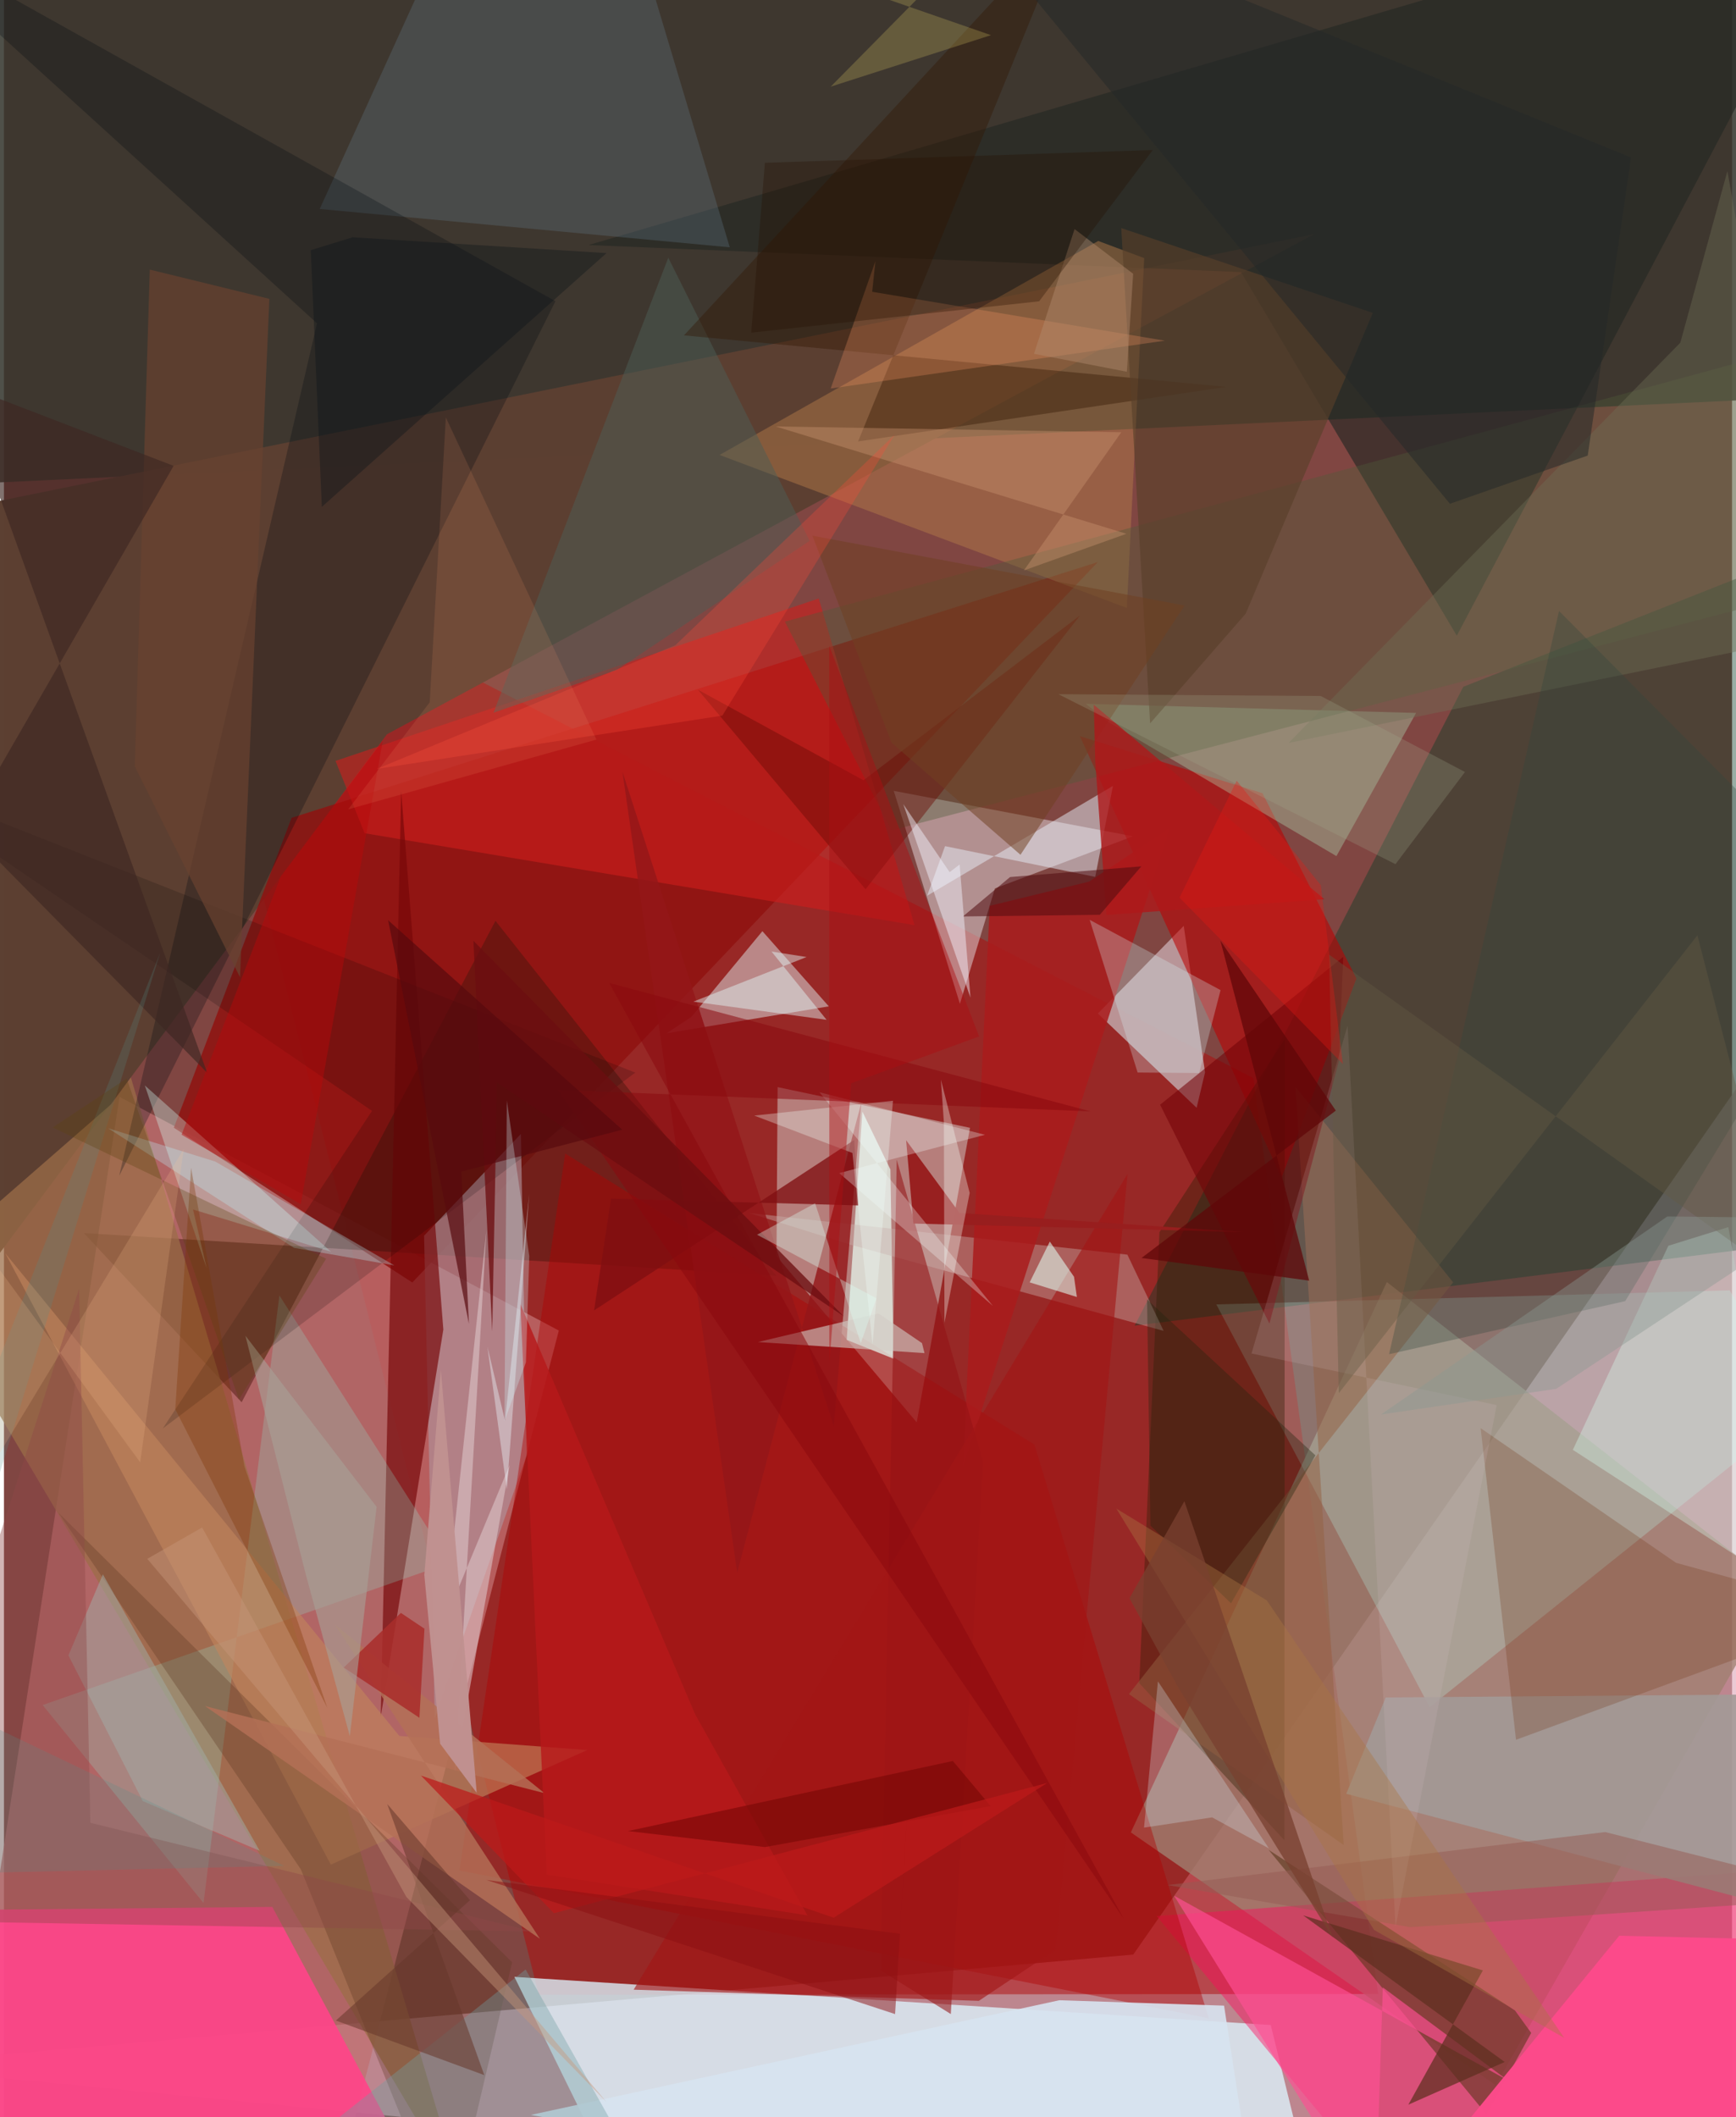 <svg xmlns="http://www.w3.org/2000/svg" width="228" height="278" viewBox="0 0 836 1024"><path fill="#804642" d="M0 0h836v1024H0z"/><path fill="#e0aabc" fill-opacity=".635" d="M829.95 1086L898 440.488l-351.662 504.87L-62 999.117z"/><path fill="#33352d" fill-opacity=".863" d="M-37.548-62L-62 236.138l960-45.289L871.302-62z"/><path fill="#b10a0b" fill-opacity=".506" d="M79.866 252.17l178.84 712.617 406.102-.38-60.381-442.942z"/><path fill="#c07071" fill-opacity=".753" d="M55.922 530.536l212.505 112.995-109.797 424.12L-29.818 1086z"/><path fill="#ddf5ff" fill-opacity=".769" d="M246.943 956.147l41.909 85.225 342.884 15.185-18.883-77.14z"/><path fill="#0a3c28" fill-opacity=".42" d="M898 256.147l-192.019 76.037-159.005 308.995L898 597.293z"/><path fill="#a08071" fill-opacity=".788" d="M858.926 768.616l-189.92-148.54-123.85 266.187 176.48 122.255z"/><path fill="#d6d9d4" fill-opacity=".486" d="M373.725 607.527l.54-81.73 93.076 19.696-25.774 142.441z"/><path fill="#5c4032" fill-opacity=".996" d="M-38.816 655.346L185.25 355.167l448.505-241.9L-62 254.402z"/><path fill="#ff085c" fill-opacity=".427" d="M557.662 926.736L898 901.33v130.96L689.247 1086z"/><path fill="#901210" fill-opacity=".843" d="M197.536 620.3L82.18 545.44l56.95-149.884 390.073-123.718z"/><path fill="#ff4489" fill-opacity=".914" d="M211.36 1074.303L129.82 922.31l-189.444 1.833L-31.308 1086z"/><path fill="#e0d4d8" fill-opacity=".518" d="M546.19 404.484l-66.782 25.204-16.94 55.817-32.01-102.994z"/><path fill="#b8fff3" fill-opacity=".243" d="M586.497 630.895l103.202 194.823 179.974-144.209-34.818-57.402z"/><path fill="#bd9da0" fill-opacity=".91" d="M570.737 447.801l10.308 70.876-4.07 17.126-47.77-45.595z"/><path fill="#4a150e" fill-opacity=".486" d="M237.783 445.375L114.978 678.228l-76.31-81.834 334.941 20.622z"/><path fill="#bc0001" fill-opacity=".565" d="M654.29 473.267l-45.452-89.631-88.313-27.567 97.519 213.614z"/><path fill="#b0949c" fill-opacity=".639" d="M252.83 703.91l-2.742-155.466-46.843 49.222 5.178 233.476z"/><path fill="#242823" fill-opacity=".639" d="M598.437 131.605l-315.666-13.08L898-62 702.85 307.48z"/><path fill="#dce4e5" fill-opacity=".506" d="M332.593 491.829l34.322-41.458 32.12 36.363-78.49 13.032z"/><path fill="#b17948" fill-opacity=".49" d="M529.38 116.55l22.239 8.29-8.394 169.194-197.046-73.99z"/><path fill="#2d1e03" fill-opacity=".376" d="M549.23 814.073l9.774-218.123 60.613-93.377-.164 387.498z"/><path fill="#b7facb" fill-opacity=".306" d="M644.617 414.07l38.542-69.251-159.815-4.413 11.05 8.882z"/><path fill="#b00002" fill-opacity=".416" d="M220.392 904.69l362.435 71.471-84.293-277.45L271.51 557.938z"/><path fill="#cf1d1c" fill-opacity=".588" d="M440.504 447.47l-46.336-158.009-233.78 78.56 14.092 34.993z"/><path fill="#573418" fill-opacity=".561" d="M611.787 894.69l105.44 128 21.607-39.432-7.823-10.852z"/><path fill="#760608" fill-opacity=".671" d="M182.265 830.4l30.298-187.35-20.408-260.294-7.738 350.546z"/><path fill="#9b6d48" fill-opacity=".741" d="M221.95 1062.836L61.388 521.1l-9.326 12.813-94.496 82.398z"/><path fill="#8ef3dc" fill-opacity=".224" d="M18.728 824.672l196.915-68.803-82.395-129.328-36.696 293.863z"/><path fill="#4f5c3a" fill-opacity=".376" d="M429.311 401.646l-51.514-101.003 471.731-128.067L898 279.452z"/><path fill="#e7fbf1" fill-opacity=".714" d="M428.833 565.63l-13.553-28.02-7.586 110.437 22.675 9.124z"/><path fill="#617788" fill-opacity=".31" d="M203.639-10.585L152.763 101.07l198.368 18.548L296.786-62z"/><path fill="#030a11" fill-opacity=".271" d="M-62-37.815l328.797 183.493L55.744 568.72l95.688-412.358z"/><path fill="#c9b2ad" fill-opacity=".408" d="M409.033 601.877l-48.447-15.173 182.89 20.119 17.547 36.884z"/><path fill="#941719" fill-opacity=".82" d="M401.45 689.789L299.202 373.262l55.514 387.366 60.097-227.476z"/><path fill="#d3fff6" fill-opacity=".337" d="M98.053 613.419l-29.9-88.423 90.076 80.437-66.764-20.454z"/><path fill="#a29a96" fill-opacity=".898" d="M861.256 923.467l-211.894-55.865 19.11-46.592 219.881-1.768z"/><path fill="#c2845d" fill-opacity=".62" d="M191.258 839.616L.614 606.124l157.52 295.728 124.061-55.418z"/><path fill="#aa1b1c" fill-opacity=".859" d="M463.92 709.993l99.99-309.431-39.002 25.854-48.02 11.7z"/><path fill="#6a2d0c" fill-opacity=".235" d="M808.89 755.873L898 780.328l-166.51 61.138-17.118-150.723z"/><path fill="#d6fff2" fill-opacity=".345" d="M834.202 593.509l31.252 176.782-106.469-69.055 46.21-98.708z"/><path fill="#5c3821" fill-opacity=".318" d="M245.837 949.102L26.248 731.519l117.397 172.65 71.39 176.24z"/><path fill="#e6effa" fill-opacity=".49" d="M527.922 424.121l-72.648-14.867-8.67 23.977 89.899-53.113z"/><path fill="#fd4a8a" fill-opacity=".976" d="M659.062 1086h177.694L898 938.994l-116.584-2.74z"/><path fill="#946042" fill-opacity=".502" d="M544.24 819.36l103.905 73.036-23.37-366.825 76.296 94.642z"/><path fill="#ddc6ca" fill-opacity=".58" d="M213.158 784.245l20.206-188.79-15.14 261.067 26.429-147.963z"/><path fill="#931314" fill-opacity=".565" d="M473.608 706.996L431.904 560.88l-7.777 392.146 33.934 21.095z"/><path fill="#ff5094" fill-opacity=".655" d="M727.49 1006.168l-60.427-44.942-3.668 112.588-97.327-156.933z"/><path fill="#d2cbc5" fill-opacity=".6" d="M423.052 635.256l-58.294 13.84 80.578 5.355-1.206-4.83z"/><path fill="#4e5d55" fill-opacity=".51" d="M389.77 261.578L321.378 124.64l-84.55 220.082 59.715-20.706z"/><path fill="#341703" fill-opacity=".4" d="M413.21 213.496l178.155-26.367-262.398-24.92L517.525-41.655z"/><path fill="#030000" fill-opacity=".165" d="M305.413 518.775L76.833 690.906l101.23-153.62L-62 373.78z"/><path fill="#d7e3ef" fill-opacity=".91" d="M608.118 1086l-353.264-63.083 255.704-55.468 79.693 2.606z"/><path fill="#583f2a" fill-opacity=".635" d="M540.52 110.325l121.684 41.006-61.485 145.47-46.239 53.08z"/><path fill="#6f6e55" fill-opacity=".4" d="M810.977 165.745l-189.494 193.59 251.98-51.423-39.713-225.19z"/><path fill="#d4ebf5" fill-opacity=".282" d="M551.537 883.952l6.726-70.732 53.67 80.786-27.45-15.005z"/><path fill="#d7f7fd" fill-opacity=".271" d="M578.21 518.978l-29.776-.246L525.25 444.9l63.307 33.98z"/><path fill="#6b0c05" fill-opacity=".451" d="M335.676 333.559l80.105 43.827 104.872-79.784L416.801 430.09z"/><path fill="#a11515" fill-opacity=".62" d="M543.568 567.748l-34.803 375.216-37.134 24.774-166.999-5.402z"/><path fill="#fe986a" fill-opacity=".263" d="M561.595 164.77L399.962 187.9l21.63-61.559-1.569 14.784z"/><path fill="#800f12" fill-opacity=".769" d="M413.262 583.026l-119.579-3.3-8.206 54.078 125.855-82.447z"/><path fill="#720107" fill-opacity=".549" d="M612.2 640.19l-52.888-105.867 88.591-71.515-2.1 50.422z"/><path fill="#981e1e" fill-opacity=".976" d="M439.957 591.798l159.826 4.111-137.484-9.227-25.859-35.188z"/><path fill="#68422f" fill-opacity=".722" d="M63.283 370.686l50.901 101.965 14.22-328.101-57.854-14.145z"/><path fill="#3e2722" fill-opacity=".651" d="M-18.733 400.117L82.085 225.321l-103.943-39.99L98.311 518.85z"/><path fill="#5e2e1f" fill-opacity=".718" d="M715.455 953.016l-36.058 64.941 46.609-20.653-97.469-70.89z"/><path fill="#b37057" fill-opacity=".824" d="M261.494 867.287l-101.247-81.37 99.03 151.799L97.246 825.15z"/><path fill="#f4ffff" fill-opacity=".286" d="M478.426 631.629l-83.932-103.354 80.093 20.582-70.529 18.52z"/><path fill="#22240e" fill-opacity=".365" d="M593.624 775.452l40.822-71.546-81.442-75.425 1.625 109.402z"/><path fill="#2f463e" fill-opacity=".318" d="M752.3 295.505L898 442.104 784.309 629.31 670.07 654.983z"/><path fill="#bdf4ff" fill-opacity=".294" d="M102.212 561.792l-51.808-16.095 89.866 57.825 48.597 8.51z"/><path fill="#e1fff5" fill-opacity=".565" d="M517.668 617.53l-11.709-17.028-9.75 19.73 22.843 7.08z"/><path fill="#719ea0" fill-opacity=".369" d="M326.825 1084.762L164.223 1086l-70.833-7.46 158.987-125.97z"/><path fill="#a1aca6" fill-opacity=".514" d="M31.186 800.655l16.669-39.212 75.851 133.709-56.56-24.042z"/><path fill="#904847" fill-opacity=".408" d="M41.8 881.624L36.37 623.36-62 928.77l317.8 5.384z"/><path fill="#955c53" fill-opacity=".498" d="M562.932 911.736l117.361 20.38L898 917.407l-123.37-31.309z"/><path fill="#8b090d" fill-opacity=".537" d="M268.067 527.113l257.635 10.433-232.874-62.102L541.773 928.13z"/><path fill="#a92d2b" fill-opacity=".851" d="M192.02 780.11l-27.653 26.415 36.616 24.304 2.447-43.08z"/><path fill="#d8c4c7" fill-opacity=".157" d="M722.151 679.582l-48.943 252.36-23.2-435.828-46.476 158.522z"/><path fill="#803300" fill-opacity=".333" d="M116.331 709.217l40.12 116.835-73.58-144.49 7.646-116.701z"/><path fill="#cd9573" fill-opacity=".388" d="M543.007 258.174l-49.588 17.724 47.113-66.821-167.251-2.827z"/><path fill="#b90709" fill-opacity=".451" d="M143.571 582.411l-57.656-33.593L133.9 423.926l49.355-65.62z"/><path fill="#b6191a" fill-opacity=".816" d="M388.687 926.398l-54.337-97.326-84.536-198.376 12.769 276.003z"/><path fill="#6f3f21" fill-opacity=".522" d="M429.363 359.178l62.406 54.254 79.405-120.585-180.064-33.76z"/><path fill="#ae181a" fill-opacity=".796" d="M527.23 340.854l111.57 94.079-105.44 7.587-5.386-73.498z"/><path fill="#ff4839" fill-opacity=".278" d="M180.338 371.898l144.452-59.807 106.108-101.829-83.353 135.854z"/><path fill="#e5fefc" fill-opacity=".439" d="M388.291 462.875l-54.782 21.576 64.46 8.808-26.646-33.037z"/><path fill="#a5ad91" fill-opacity=".239" d="M706.794 373.39l-33.624 44.58-163.08-82.21 126.947.87z"/><path fill="#c09190" fill-opacity=".988" d="M228.7 867.146l-17.331-204.51-8.006 99.138 7.641 81.59z"/><path fill="#ab7543" fill-opacity=".396" d="M538.152 729.667l72.78 44.396 143.87 211.58-91.998-52.21z"/><path fill="#f6fff9" fill-opacity=".333" d="M453.275 522.222l1.447 20.783.266 96.766 12.195-62.794z"/><path fill="#510c10" fill-opacity=".545" d="M530.14 442.454l-66.215.802 22.804-19.064 63.507-5.17z"/><path fill="#66382b" fill-opacity=".549" d="M225.443 919.061l-40.038-46.538 46.975 131.145-71.805-26.41z"/><path fill="#a8a297" fill-opacity=".596" d="M145.89 761.013l21.436 78.694 12.95-110.89-63.467-82.781z"/><path fill="#6c0d10" fill-opacity=".769" d="M238.554 523.616l167.628 112.967-179.07-181.546 9.097 188.926z"/><path fill="#f3f5ff" fill-opacity=".463" d="M462.327 418.122l5.245 64.428-32.51-93.622 22.436 32.906z"/><path fill="#d2c061" fill-opacity=".263" d="M399.951 41.917L502.497-62l-233.252 6.746L477.5 17.002z"/><path fill="#fc9a69" fill-opacity=".133" d="M166.517 391.469l120.095-33.756-72.853-155.837-7.784 137.795z"/><path fill="#538f8c" fill-opacity=".22" d="M-62 807.924l197.575 94.53L-62 907.008 75.548 460.84z"/><path fill="#dcfff3" fill-opacity=".345" d="M364.327 597.195l28.083-15.21 22.086 67.686 7.596-21.714z"/><path fill="#b28c6e" fill-opacity=".447" d="M543.218 179.803l3.054-47.39-28.343-21.621-19.627 60.326z"/><path fill="#242829" fill-opacity=".529" d="M448.182-62l251.32 305.65 66.68-23.297 20.967-144.182z"/><path fill="#655945" fill-opacity=".404" d="M645.748 673.84l173.5-221.477 43.009 167.093-221.199-157.712z"/><path fill="#740705" fill-opacity=".565" d="M368.098 893.368l109.245-19.82-18.29-21.825-157.203 33.9z"/><path fill="#57090d" fill-opacity=".69" d="M224.95 640.317L185.857 445.1l113.26 101.298-77.872 20.244z"/><path fill="#ebf7ff" fill-opacity=".4" d="M243.284 720.395l-9.391-69.012 8.509 35.757 11.706-109.648z"/><path fill="#5f0608" fill-opacity=".729" d="M588.474 454.928l55.838 82.225-93.988 71.28 81.112 10.971z"/><path fill="#f0fff9" fill-opacity=".31" d="M430.084 532.4l-67.121 7.166 47.494 18.089 9.73 92.815z"/><path fill="#271201" fill-opacity=".325" d="M500.787 145.73L361.51 160.896l6.615-82.158 187.648-6.184z"/><path fill="#ab0d12" fill-opacity=".467" d="M409.878 523.94l-10.58 135.427-.04-347 72.49 188.93z"/><path fill="#899892" fill-opacity=".408" d="M666.14 684.156l138.542-95.791 71.15.764-124.89 82.59z"/><path fill="#5d4410" fill-opacity=".322" d="M155.868 608.804l-42.18 68.085-54.325-155.276-35.806 23.68z"/><path fill="#0b1419" fill-opacity=".373" d="M291.495 122.417l-122.86-7.654-20.21 6.237 5.348 124.162z"/><path fill="#e71913" fill-opacity=".333" d="M568.705 434.152l27.656-56.546 40.677 50.495 10.71 86.55z"/><path fill="#ffc795" fill-opacity=".176" d="M-12.124 719.504l99.09-163.8-21.061 151.568-82.881-113.497z"/><path fill="#bc1a19" fill-opacity=".718" d="M401.394 927.525l103.338-65.186-238.654 63.022-64.347-66.585z"/><path fill="#78412f" fill-opacity=".765" d="M571.065 726.079l71.64 210.98-74.83-121.253-23.381-42.813z"/><path fill="#d0f6fe" fill-opacity=".29" d="M254.128 607.493l-10.853-75.246-1.15 155.125 10.393-28.455z"/><path fill="#8b0e11" fill-opacity=".498" d="M233.369 909.265l197.734 64.877 9.533-157.496-7.155 118.657z"/><path fill="#c7987b" fill-opacity=".431" d="M194.636 917.442L95.87 738.787l-26.543 15.169 222.152 262.699z"/></svg>